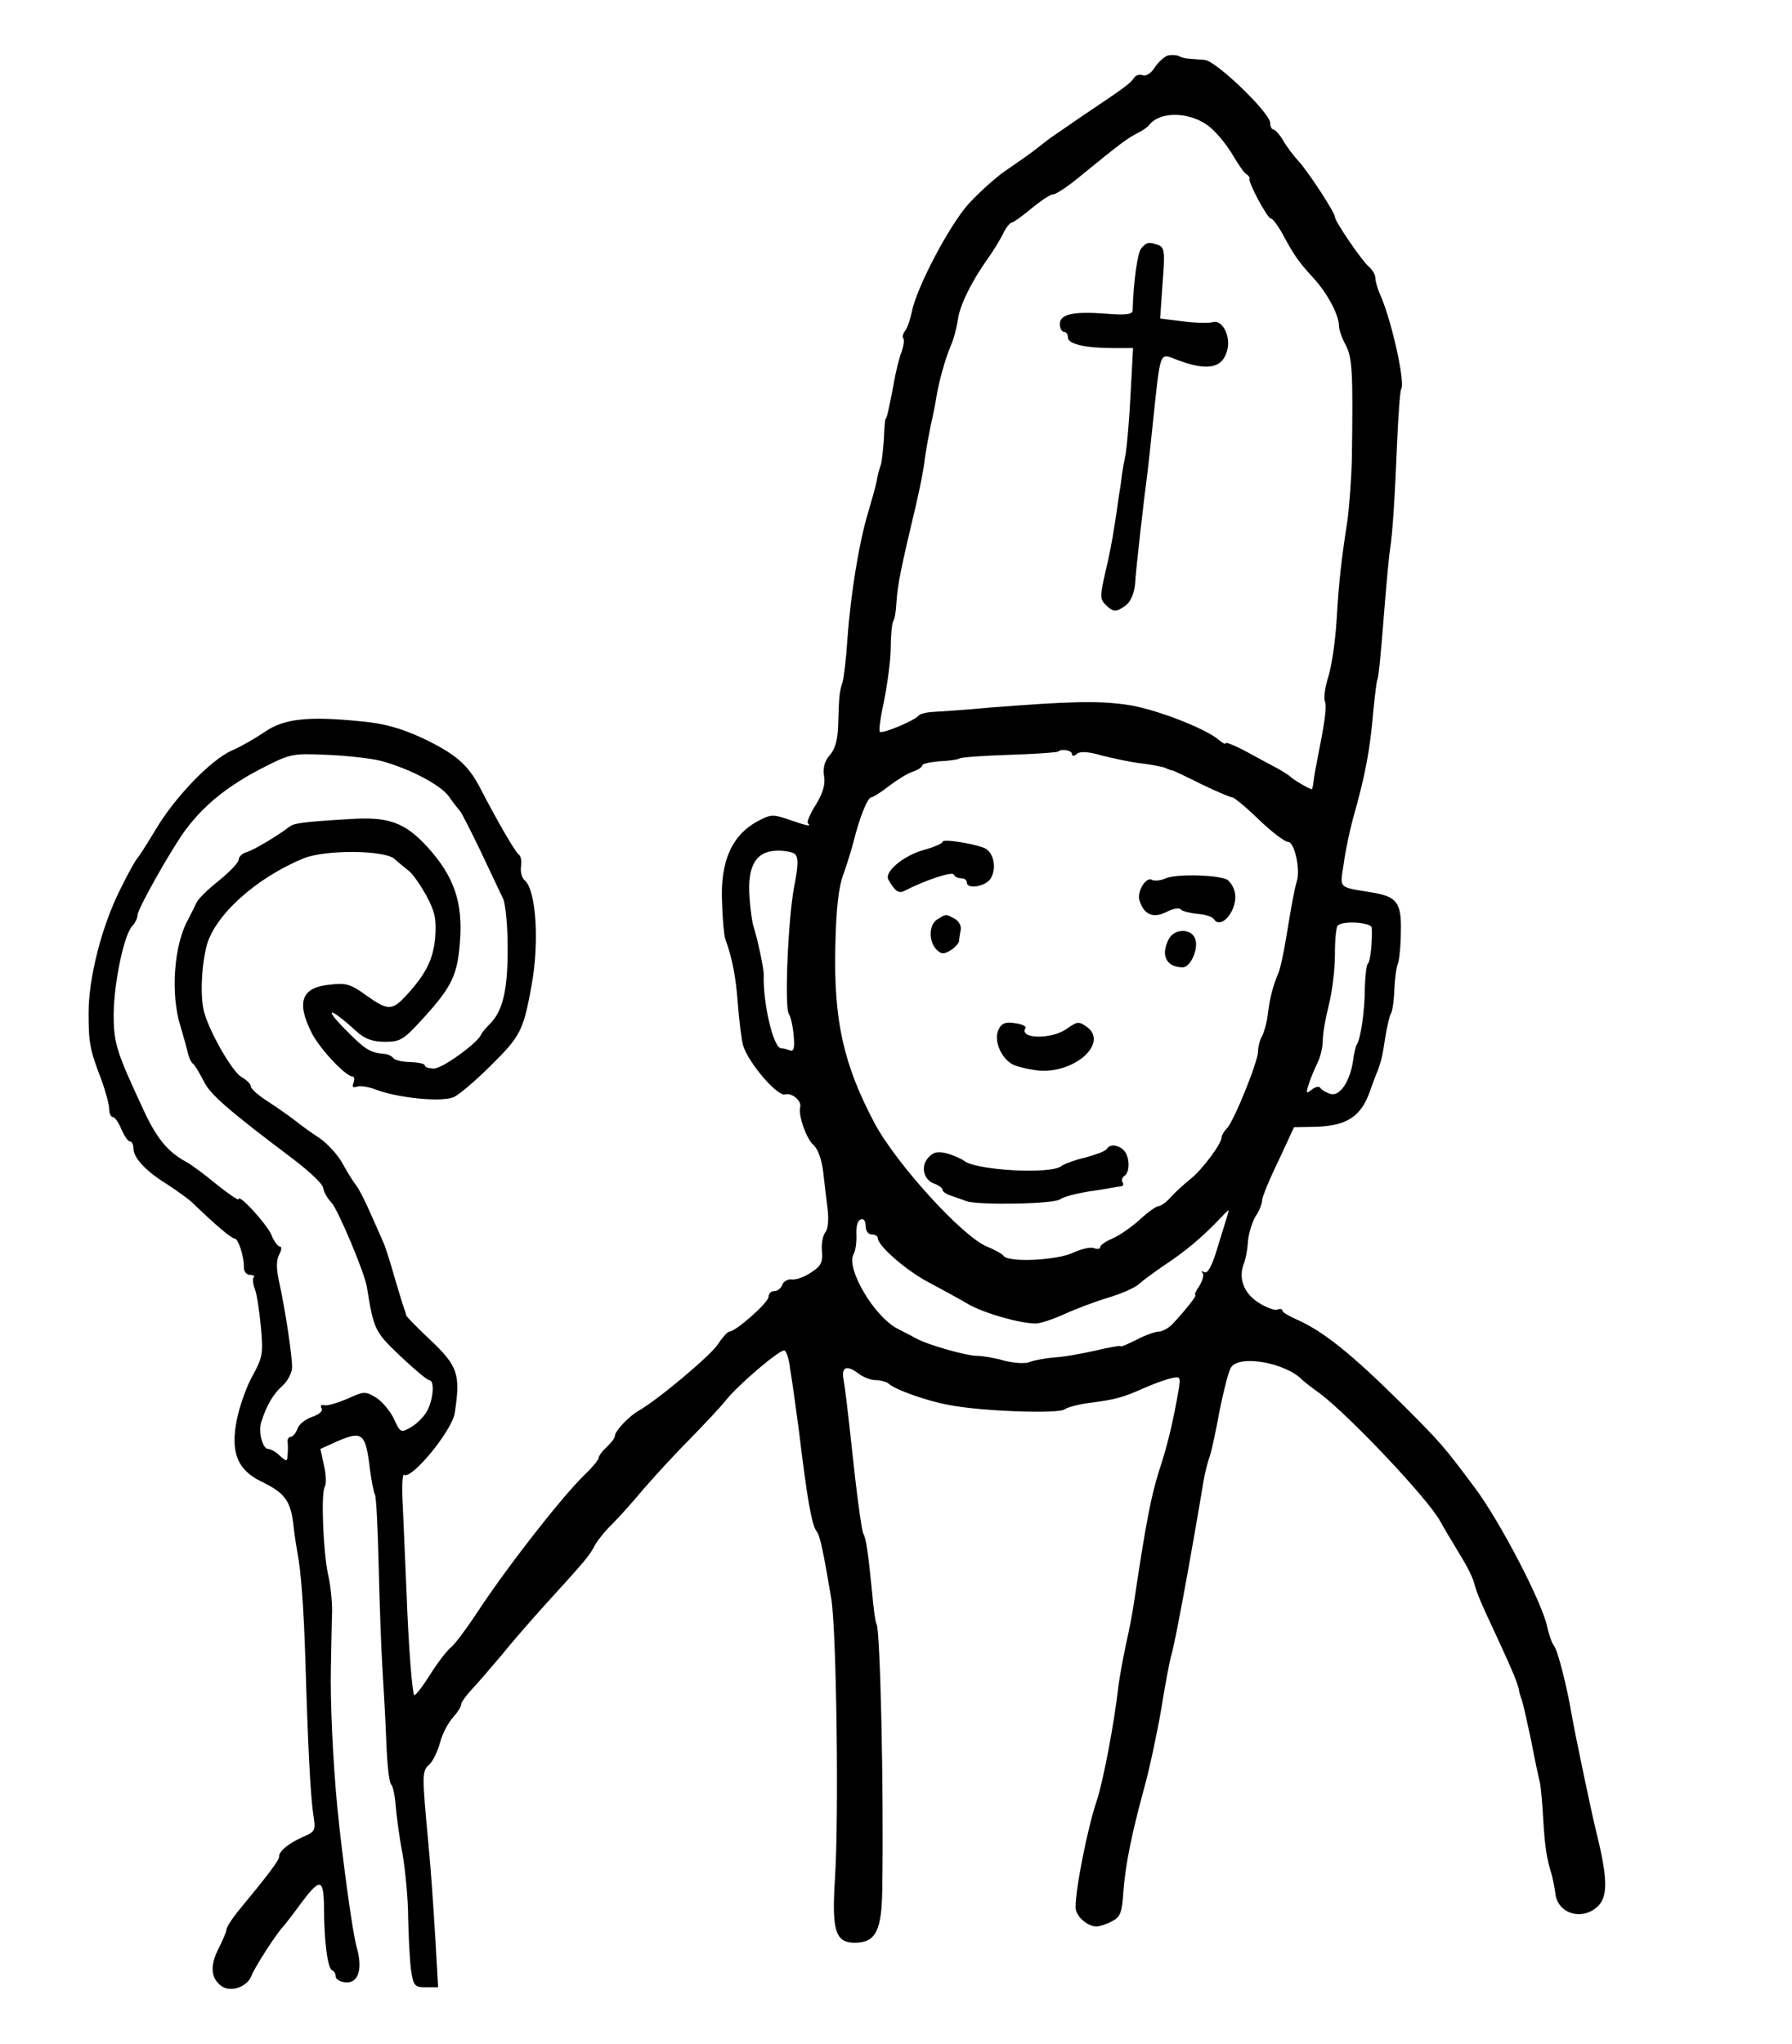 <?xml version="1.0" standalone="no"?>
<!DOCTYPE svg PUBLIC "-//W3C//DTD SVG 20010904//EN"
 "http://www.w3.org/TR/2001/REC-SVG-20010904/DTD/svg10.dtd">
<svg version="1.0" xmlns="http://www.w3.org/2000/svg"
 width="443pt" height="505pt" viewBox="0 0 443 505"
 preserveAspectRatio="xMidYMid meet">
<g transform="translate(0,505) scale(0.1,-0.1)"
fill="#000000" stroke="none">
<path d="M2888 4913 c-9 -2 -24 -16 -33 -29 -9 -15 -22 -23 -30 -20 -8 3 -18
0 -22 -7 -9 -13 -19 -21 -128 -94 -38 -26 -74 -51 -80 -55 -5 -4 -23 -18 -40
-31 -16 -12 -49 -35 -71 -50 -23 -16 -63 -52 -89 -80 -48 -53 -130 -209 -141
-268 -4 -19 -11 -40 -17 -47 -5 -7 -7 -15 -4 -18 3 -3 1 -18 -4 -33 -6 -14
-15 -51 -20 -81 -12 -63 -17 -85 -20 -85 -1 0 -3 -22 -4 -50 -2 -27 -5 -57 -8
-65 -3 -8 -8 -26 -10 -40 -3 -14 -13 -50 -22 -80 -21 -70 -42 -196 -50 -308
-3 -48 -9 -96 -12 -107 -8 -24 -9 -35 -11 -106 -1 -38 -8 -61 -21 -75 -12 -14
-17 -30 -14 -51 4 -21 -3 -43 -20 -71 -14 -22 -23 -43 -20 -46 10 -9 -1 -7
-47 9 -37 13 -45 13 -73 -2 -67 -34 -97 -100 -92 -203 1 -41 5 -82 8 -90 18
-50 26 -94 31 -160 3 -41 9 -88 13 -103 13 -43 85 -127 104 -121 17 5 42 -17
37 -32 -5 -20 16 -79 33 -93 11 -10 20 -35 24 -66 3 -27 8 -69 11 -93 3 -26 1
-49 -6 -57 -6 -8 -10 -29 -8 -47 2 -27 -2 -36 -27 -52 -16 -11 -38 -19 -48
-17 -9 1 -20 -5 -23 -13 -3 -9 -12 -16 -20 -16 -8 0 -14 -6 -14 -14 0 -14 -81
-86 -97 -86 -4 0 -17 -14 -28 -31 -18 -28 -149 -138 -197 -165 -24 -14 -58
-50 -58 -62 0 -5 -9 -17 -20 -27 -11 -10 -20 -22 -20 -27 0 -4 -15 -23 -34
-41 -56 -54 -193 -229 -267 -342 -25 -38 -54 -77 -64 -85 -10 -8 -34 -39 -52
-68 -19 -30 -36 -52 -39 -50 -5 6 -14 117 -19 253 -3 66 -7 160 -9 208 -3 48
-2 86 3 83 19 -12 118 109 125 152 15 97 8 117 -62 183 -32 30 -57 56 -58 59
0 3 -3 12 -6 20 -3 8 -13 42 -23 75 -9 33 -21 69 -25 80 -5 11 -20 46 -34 77
-14 32 -30 63 -36 70 -6 7 -21 31 -33 53 -12 22 -38 50 -57 63 -19 12 -46 32
-60 43 -14 11 -44 32 -67 47 -24 15 -43 32 -43 38 0 6 -11 16 -23 23 -22 12
-77 107 -92 159 -10 35 -8 108 5 162 18 76 121 170 240 219 53 22 199 21 225
-1 11 -10 27 -23 36 -30 9 -7 28 -34 43 -61 21 -39 25 -57 22 -102 -5 -55 -22
-91 -74 -147 -33 -35 -44 -35 -97 3 -39 28 -50 31 -91 26 -69 -7 -82 -43 -43
-120 20 -39 84 -107 101 -107 4 0 5 -7 2 -15 -4 -10 -2 -13 8 -10 8 3 28 0 44
-6 53 -21 162 -33 195 -20 11 4 53 39 92 78 74 73 81 87 101 198 20 108 11
237 -17 260 -7 6 -11 21 -9 34 2 13 0 26 -6 30 -8 6 -50 77 -96 166 -30 57
-61 83 -143 122 -53 24 -94 36 -153 41 -130 13 -188 6 -235 -26 -22 -15 -58
-36 -81 -46 -53 -23 -143 -117 -190 -197 -21 -35 -41 -66 -44 -69 -4 -3 -24
-39 -44 -80 -45 -90 -77 -217 -77 -302 0 -74 3 -92 31 -164 11 -30 20 -64 20
-74 0 -11 4 -20 9 -20 5 0 14 -13 21 -30 7 -16 16 -30 21 -30 5 0 9 -8 9 -18
0 -23 31 -56 83 -88 23 -15 51 -35 62 -45 58 -56 97 -89 105 -89 9 0 24 -46
23 -73 0 -9 7 -17 15 -17 8 0 13 -3 9 -6 -3 -3 -2 -16 3 -29 5 -12 11 -54 15
-94 6 -65 4 -75 -20 -119 -15 -26 -32 -74 -39 -107 -17 -82 0 -126 59 -155 58
-28 73 -47 80 -105 3 -28 8 -59 10 -70 9 -45 16 -138 20 -270 6 -203 12 -324
19 -375 7 -44 6 -45 -26 -59 -36 -16 -59 -36 -58 -48 2 -7 -30 -49 -103 -137
-15 -19 -27 -38 -27 -43 0 -5 -9 -26 -20 -48 -21 -41 -19 -72 6 -91 22 -18 64
-4 75 23 8 22 64 108 79 123 3 3 21 26 40 52 51 69 60 69 61 -5 0 -83 9 -151
20 -155 5 -2 9 -9 9 -16 0 -6 11 -13 25 -14 31 -2 42 33 27 86 -10 32 -36 224
-48 345 -11 115 -18 262 -16 347 1 52 2 115 3 140 0 25 -4 65 -10 90 -12 55
-18 201 -8 217 4 7 3 30 -2 52 l-9 41 42 19 c63 27 70 20 81 -73 4 -28 9 -54
12 -59 3 -6 7 -83 9 -171 2 -89 6 -202 9 -251 3 -50 8 -134 10 -189 2 -54 7
-101 12 -105 4 -3 9 -26 11 -51 2 -25 9 -79 17 -120 7 -41 14 -113 14 -160 1
-47 4 -104 7 -127 6 -40 9 -43 37 -43 l30 0 -7 123 c-4 67 -11 172 -17 232
-16 171 -16 179 2 195 9 8 21 33 27 55 6 23 21 50 32 62 11 12 20 26 20 32 0
5 13 23 30 41 16 17 48 55 72 83 23 29 73 86 110 127 95 104 106 117 119 143
7 12 26 36 43 52 17 17 51 55 76 85 25 29 77 86 116 125 39 40 77 81 85 91 29
39 142 135 149 127 5 -4 11 -24 13 -43 8 -49 17 -119 22 -155 20 -167 32 -235
44 -249 8 -10 16 -47 36 -166 13 -79 19 -542 9 -693 -8 -127 1 -157 49 -157
52 0 67 30 68 134 4 244 -5 638 -14 653 -3 5 -8 40 -11 78 -10 100 -15 135
-22 146 -3 6 -12 67 -20 137 -22 201 -24 215 -29 245 -5 31 9 35 39 12 11 -8
29 -15 41 -15 12 0 25 -4 31 -8 15 -15 94 -43 148 -53 79 -16 274 -23 288 -11
7 5 36 13 63 16 62 8 80 13 130 35 22 10 52 21 67 25 26 6 27 5 22 -26 -13
-76 -27 -137 -49 -203 -19 -61 -32 -125 -61 -320 -3 -22 -12 -71 -21 -110 -8
-38 -16 -83 -18 -100 -11 -96 -38 -237 -54 -285 -22 -64 -53 -220 -52 -263 0
-21 28 -46 51 -47 8 0 26 6 39 13 20 10 25 21 28 72 5 67 20 142 52 259 12 43
31 131 42 195 10 64 22 124 25 133 9 30 46 229 80 433 3 17 9 41 14 55 5 14
16 65 25 115 10 49 22 97 28 106 20 33 136 12 177 -31 3 -3 22 -18 43 -33 74
-56 266 -259 297 -315 8 -15 29 -50 46 -78 17 -27 35 -61 38 -75 9 -31 16 -47
59 -139 38 -82 49 -110 52 -125 0 -5 4 -17 7 -25 3 -8 13 -53 23 -100 9 -47
19 -94 22 -105 2 -11 6 -51 8 -90 4 -70 9 -99 21 -137 3 -11 7 -32 9 -46 5
-51 68 -69 106 -31 24 24 23 70 -4 179 -14 57 -52 239 -62 295 -11 66 -34 157
-43 168 -5 6 -13 28 -17 47 -13 62 -117 261 -179 344 -79 106 -87 114 -178
205 -128 127 -198 183 -265 212 -18 8 -33 17 -33 21 0 4 -6 5 -13 2 -7 -2 -29
6 -48 19 -35 23 -48 60 -34 95 4 10 9 34 10 55 2 21 11 49 19 62 9 13 16 31
16 39 0 8 18 52 40 97 l39 84 53 1 c77 2 113 25 135 89 6 17 14 39 19 50 9 26
11 32 19 85 4 24 10 49 13 55 4 5 8 32 9 60 1 27 5 56 9 65 3 8 7 44 7 78 2
72 -10 87 -72 97 -84 14 -79 8 -69 72 4 32 15 81 22 108 32 112 43 174 51 269
4 39 8 73 10 77 3 4 9 69 15 145 6 77 13 155 16 174 7 46 12 128 18 272 3 65
7 122 10 127 10 16 -23 165 -50 228 -8 17 -14 38 -14 46 0 8 -7 20 -16 28 -17
14 -84 112 -84 123 0 11 -68 115 -91 139 -11 12 -28 34 -37 50 -9 15 -20 27
-24 27 -4 0 -8 7 -8 16 0 25 -134 154 -162 156 -12 1 -30 2 -38 3 -8 0 -20 3
-25 6 -6 3 -18 4 -27 2z m103 -177 c19 -16 44 -47 57 -70 13 -22 28 -44 34
-47 5 -3 8 -8 7 -10 -5 -7 44 -99 53 -99 4 0 17 -17 28 -37 29 -54 41 -71 77
-110 34 -37 63 -91 63 -118 0 -9 7 -30 17 -48 16 -32 18 -64 15 -278 -1 -47
-6 -117 -11 -155 -16 -104 -21 -150 -27 -249 -3 -49 -12 -111 -20 -136 -8 -25
-12 -53 -9 -61 6 -14 0 -52 -21 -158 -3 -14 -6 -33 -7 -42 -1 -10 -3 -18 -4
-18 -6 0 -48 25 -53 31 -3 3 -17 12 -31 20 -15 8 -49 26 -78 42 -28 15 -51 24
-51 21 0 -4 -8 0 -17 8 -34 29 -161 78 -229 87 -72 10 -140 8 -334 -7 -63 -6
-128 -10 -144 -11 -17 -1 -32 -5 -35 -9 -9 -12 -90 -46 -96 -40 -3 3 2 38 11
79 8 41 16 99 16 129 0 30 3 59 6 65 4 5 7 26 8 45 3 47 11 85 49 245 9 39 19
88 21 110 3 22 10 60 15 85 6 25 12 56 14 70 6 37 21 91 35 125 8 17 15 46 18
65 4 35 35 97 76 154 12 17 28 43 36 59 7 15 17 27 21 27 4 0 26 16 49 35 23
19 47 35 54 35 7 0 37 20 67 45 97 79 114 92 139 105 14 7 27 16 30 20 27 37
105 34 151 -4z m-341 -1549 c0 -6 5 -6 13 1 8 6 28 5 62 -5 28 -7 70 -16 95
-19 25 -3 52 -8 60 -11 8 -4 17 -7 20 -7 3 -1 35 -16 71 -34 37 -18 71 -32 75
-32 5 0 35 -25 66 -55 31 -30 64 -55 72 -55 16 0 31 -67 22 -97 -6 -20 -11
-46 -27 -143 -6 -36 -14 -74 -19 -85 -13 -30 -21 -61 -26 -102 -2 -19 -9 -43
-14 -53 -6 -10 -10 -27 -10 -38 0 -25 -60 -173 -77 -190 -7 -7 -13 -17 -13
-22 0 -16 -49 -81 -77 -103 -15 -12 -37 -32 -48 -44 -11 -13 -25 -23 -31 -23
-5 0 -27 -15 -47 -34 -20 -18 -50 -39 -67 -46 -16 -7 -30 -16 -30 -21 0 -5 -7
-6 -15 -3 -8 4 -32 -2 -52 -11 -39 -19 -160 -25 -172 -8 -3 5 -22 15 -41 23
-60 24 -224 204 -278 305 -77 145 -101 254 -97 435 2 95 8 148 20 180 9 25 20
61 25 80 15 61 35 110 44 110 4 0 25 13 45 29 20 15 46 31 59 35 12 4 22 11
22 15 0 4 19 8 42 10 23 1 45 4 50 7 4 3 60 7 124 9 64 2 118 6 120 8 8 8 34
3 34 -6z m-1708 -17 c70 -19 145 -58 167 -87 11 -16 24 -32 29 -38 4 -5 27
-50 51 -100 23 -49 48 -101 54 -114 7 -13 12 -69 12 -125 0 -104 -12 -155 -46
-188 -9 -9 -19 -21 -20 -25 -10 -21 -95 -83 -116 -83 -13 0 -23 3 -23 8 0 4
-16 7 -36 8 -20 0 -39 5 -42 10 -4 5 -14 10 -22 10 -34 3 -47 11 -87 51 -67
66 -52 69 19 4 20 -18 39 -25 70 -25 38 0 46 5 95 59 70 77 84 106 90 188 8
97 -15 163 -81 235 -56 61 -97 75 -195 68 -117 -7 -134 -10 -146 -19 -30 -23
-86 -56 -104 -62 -12 -3 -21 -12 -21 -19 0 -7 -22 -30 -49 -52 -27 -21 -52
-46 -55 -54 -4 -8 -13 -27 -21 -42 -35 -62 -44 -184 -19 -263 8 -27 17 -59 19
-69 3 -11 8 -22 13 -25 4 -3 15 -22 25 -41 15 -33 60 -72 222 -194 38 -29 72
-60 74 -71 1 -10 11 -27 21 -37 16 -18 82 -174 87 -208 17 -105 19 -110 82
-170 35 -33 67 -60 72 -60 13 0 11 -42 -3 -72 -7 -15 -25 -34 -40 -43 -27 -16
-28 -16 -45 21 -10 20 -30 43 -45 52 -25 15 -30 14 -69 -4 -24 -10 -50 -18
-57 -16 -8 2 -11 -1 -7 -8 4 -6 -6 -15 -24 -21 -17 -6 -33 -19 -36 -30 -4 -10
-11 -19 -16 -19 -5 0 -9 -6 -8 -12 1 -7 1 -22 0 -32 -1 -18 -2 -18 -19 -3 -10
10 -23 17 -29 17 -14 0 -25 43 -17 67 13 41 30 69 51 88 13 11 24 31 25 45 1
25 -16 141 -33 218 -6 28 -6 49 1 62 6 11 7 20 2 20 -5 0 -15 13 -21 29 -12
27 -81 103 -81 88 0 -4 -25 13 -55 37 -30 25 -64 50 -76 56 -44 24 -72 58
-103 125 -69 148 -75 167 -75 240 1 78 25 192 45 216 8 8 14 21 14 28 0 15 84
164 119 211 45 60 100 105 181 148 78 40 80 41 169 37 50 -2 110 -9 133 -15z
m1023 -230 c9 -8 9 -27 -2 -82 -15 -81 -24 -297 -13 -313 4 -5 10 -29 12 -53
3 -33 0 -41 -10 -37 -8 3 -17 5 -21 5 -19 0 -45 111 -43 180 1 15 -16 93 -25
120 -3 8 -8 41 -10 72 -6 77 15 114 65 116 20 1 41 -3 47 -8z m1426 -182 c2
-30 -3 -83 -9 -88 -4 -3 -7 -30 -8 -60 0 -57 -10 -126 -20 -141 -3 -5 -7 -23
-9 -39 -7 -50 -32 -89 -55 -83 -11 3 -23 10 -26 15 -3 5 -12 3 -21 -4 -14 -11
-15 -10 -8 12 4 14 14 37 21 52 8 15 14 41 14 57 0 17 7 56 15 88 8 31 15 87
15 123 0 37 3 70 7 73 12 13 83 8 84 -5z m-361 -725 c-5 -16 -16 -52 -25 -81
-11 -34 -21 -50 -28 -45 -7 3 -9 2 -4 -2 4 -5 0 -19 -8 -32 -9 -13 -13 -23
-10 -23 5 0 -26 -39 -57 -72 -10 -10 -25 -18 -33 -18 -9 0 -34 -9 -55 -20 -22
-11 -40 -19 -40 -16 0 2 -28 -3 -62 -11 -35 -8 -81 -16 -103 -17 -22 -2 -49
-7 -59 -11 -11 -5 -38 -3 -63 3 -24 7 -54 12 -67 12 -27 0 -122 27 -151 43
-11 6 -32 17 -46 24 -57 29 -128 148 -109 184 5 8 8 31 7 49 -1 19 3 35 11 37
7 3 12 -4 12 -16 0 -12 6 -21 15 -21 8 0 15 -4 15 -9 0 -19 71 -81 127 -110
32 -17 76 -41 98 -54 39 -22 126 -47 166 -47 11 0 44 11 72 24 29 13 77 31
107 40 31 9 65 24 75 33 11 10 40 31 65 48 50 33 89 66 129 107 14 15 27 28
28 28 1 0 -2 -12 -7 -27z"/>
<path d="M2821 4436 c-9 -11 -19 -82 -21 -153 0 -10 -18 -12 -66 -8 -82 6
-114 -1 -114 -26 0 -10 5 -19 10 -19 6 0 10 -6 10 -14 0 -16 43 -26 112 -26
l49 0 -6 -112 c-3 -62 -9 -129 -12 -148 -4 -19 -8 -42 -9 -50 -1 -8 -4 -33 -8
-55 -3 -22 -8 -58 -12 -80 -3 -22 -12 -70 -21 -107 -14 -61 -14 -68 0 -82 19
-19 27 -19 51 -1 11 9 20 29 22 52 2 37 23 219 31 278 2 17 8 71 13 120 19
180 16 173 57 157 80 -31 118 -22 128 28 6 34 -15 71 -37 64 -10 -3 -43 -2
-74 2 l-56 7 6 87 c6 75 5 88 -9 94 -24 9 -31 8 -44 -8z"/>
<path d="M2330 2970 c0 -4 -21 -13 -46 -20 -51 -14 -98 -54 -88 -73 17 -30 26
-36 42 -27 49 25 117 48 120 39 2 -5 10 -9 18 -9 8 0 14 -4 14 -10 0 -19 49
-10 60 11 15 27 5 65 -17 74 -32 12 -103 23 -103 15z"/>
<path d="M2882 2880 c-13 -6 -28 -7 -34 -4 -15 9 -38 -29 -31 -51 11 -35 34
-45 67 -28 16 8 31 11 35 6 3 -4 22 -9 41 -11 19 -1 37 -7 41 -13 10 -17 33
-5 46 24 12 28 8 53 -11 72 -15 13 -125 17 -154 5z"/>
<path d="M2318 2779 c-22 -12 -23 -55 -3 -75 12 -12 18 -12 35 -2 11 7 20 17
21 23 0 5 2 18 4 28 2 9 -5 22 -15 27 -22 12 -21 12 -42 -1z"/>
<path d="M2890 2731 c-22 -41 -7 -71 34 -71 19 0 39 45 31 69 -8 27 -50 28
-65 2z"/>
<path d="M2469 2507 c-13 -24 3 -67 31 -85 11 -7 41 -14 67 -17 89 -8 173 67
121 107 -21 15 -24 15 -51 -4 -38 -27 -119 -25 -102 2 3 4 -9 10 -26 12 -22 4
-33 0 -40 -15z"/>
<path d="M2736 2211 c-3 -5 -27 -14 -53 -21 -26 -6 -53 -16 -59 -21 -25 -21
-211 -11 -241 13 -6 5 -25 13 -41 18 -24 6 -34 4 -47 -10 -20 -22 -12 -56 16
-65 10 -4 19 -10 19 -15 0 -4 10 -11 23 -15 12 -4 29 -10 37 -13 29 -10 217
-7 231 5 8 6 39 14 69 19 30 4 58 9 63 10 4 1 12 2 18 3 5 0 8 5 4 10 -3 5 -1
12 5 16 14 9 13 48 -2 63 -14 14 -35 16 -42 3z"/>
</g>
</svg>

